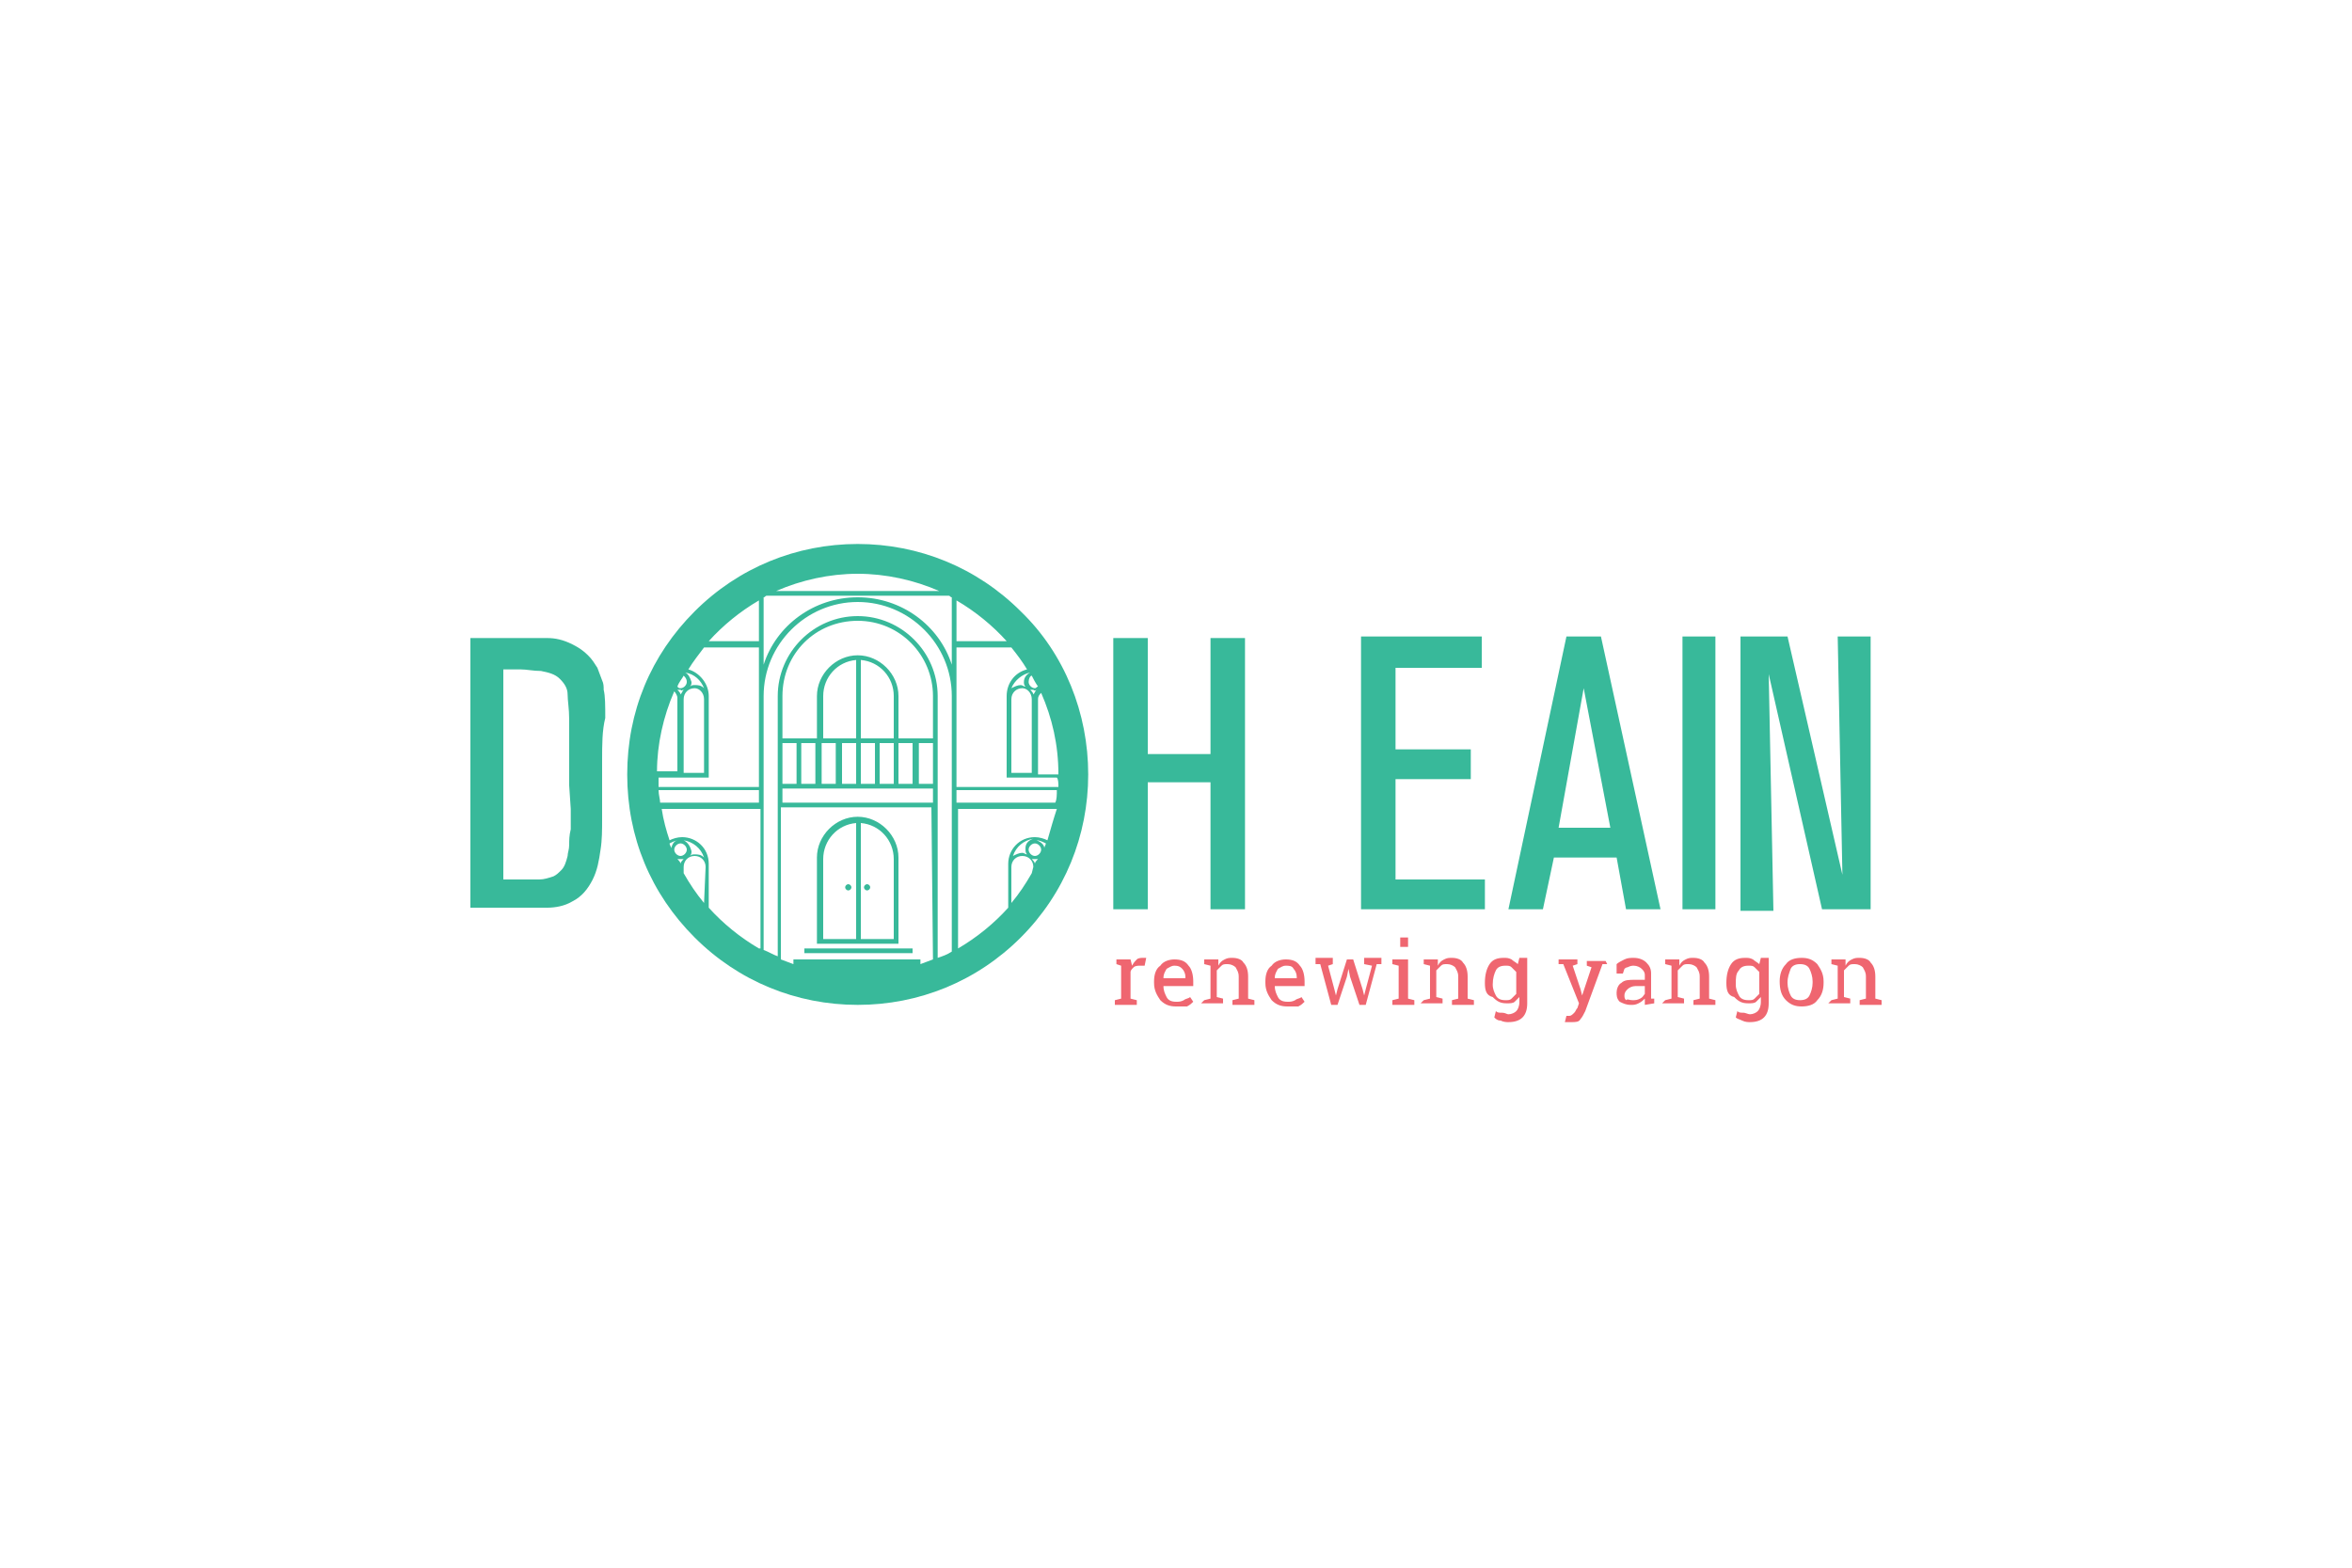 <?xml version="1.0" encoding="UTF-8"?>
<svg enable-background="new 0 0 150 100" version="1.1" viewBox="0 0 150 100" xml:space="preserve" xmlns="http://www.w3.org/2000/svg">
<style type="text/css">
	.st0{fill:#38B99A;}
	.st1{fill:#EF6670;}
</style>
	<path class="st0" d="m67.5 50.2h-6.5v-8.9h3.5c0.4 0.5 0.7 0.9 1 1.4-0.8 0.2-1.3 0.9-1.3 1.7v0.1 0.1 5h3.2c0.1 0.1 0.1 0.4 0.1 0.6m-0.2 1h-6.3v-0.8h6.4c0 0.3 0 0.6-0.1 0.8m-0.5 2.4c-0.2-0.1-0.5-0.2-0.8-0.2-1 0-1.7 0.8-1.7 1.7v0.1 0.1 2.6c-0.9 1-2 1.9-3.2 2.6v-8.9h6.3c-0.2 0.6-0.4 1.3-0.6 2m-0.2 0.5c0-0.2-0.2-0.4-0.5-0.5 0.2 0 0.4 0.1 0.6 0.2 0 0.1-0.1 0.2-0.1 0.3m-0.6 0.5c-0.2 0-0.4-0.2-0.4-0.4s0.2-0.4 0.4-0.4 0.4 0.2 0.4 0.4-0.2 0.4-0.4 0.4m0 0.5c0-0.1-0.1-0.2-0.2-0.3h0.2 0.2c-0.1 0.1-0.2 0.2-0.2 0.3m-0.5-0.6c-0.1 0-0.2-0.1-0.3-0.1-0.2 0-0.4 0.1-0.6 0.2 0.2-0.6 0.7-1 1.3-1.1-0.3 0.1-0.5 0.3-0.5 0.6 0 0.2 0 0.3 0.1 0.4m0.3 1.2c-0.4 0.7-0.8 1.3-1.3 1.9v-2.3c0-0.4 0.3-0.7 0.7-0.7s0.7 0.3 0.7 0.7l-0.1 0.4zm-5.1-13.3c-0.8-2.5-3.2-4.3-6-4.3s-5.2 1.8-6 4.3v-4.3c0.1 0 0.1-0.1 0.2-0.1h11.6c0.1 0 0.1 0.1 0.2 0.1v4.3zm0 18.3c-0.3 0.2-0.6 0.3-0.9 0.4v-16.7c0-2.8-2.3-5.1-5.1-5.1s-5.1 2.3-5.1 5.1v16.6c-0.3-0.1-0.6-0.3-0.9-0.4v-16.2c0-3.3 2.7-6 6-6s6 2.7 6 6v16.3zm-1.2-13.6h-2.2v-2.7c0-1.4-1.2-2.6-2.6-2.6s-2.6 1.2-2.6 2.6v2.7h-2.2v-2.7c0-2.7 2.1-4.8 4.8-4.8s4.8 2.2 4.8 4.8v2.7zm0 2.9h-0.9v-2.6h0.9v2.6zm-2.2-2.6h0.9v2.6h-0.9v-2.6zm-4 2.6h-0.9v-2.6h0.9v2.6zm1.3 0h-0.9v-2.6h0.9v2.6zm0-2.9h-2.1v-2.7c0-1.2 0.9-2.2 2.1-2.3v5zm0.3 0.3h0.9v2.6h-0.9v-2.6zm2.1 2.6h-0.9v-2.6h0.9v2.6zm-2.1-2.9v-5c1.2 0.1 2.1 1.1 2.1 2.3v2.7h-2.1zm-3.8 0.3h0.9v2.6h-0.9v-2.6zm-1.2 0h0.9v2.6h-0.9v-2.6zm9.6 3.8h-9.6v-0.9h9.6v0.9zm0 10c-0.3 0.1-0.5 0.2-0.8 0.3v-0.3h-8.1v0.3c-0.3-0.1-0.5-0.2-0.8-0.3v-9.7h9.6l0.1 9.7zm-11.1-20.3h-3.2c0.9-1 2-1.9 3.2-2.6v2.6zm0 3.5v5.8h-6.4v-0.6h3.2v-5-0.1-0.1c0-0.8-0.6-1.5-1.3-1.7 0.3-0.5 0.7-1 1-1.4h3.5v3.1zm0 6.8h-6.3c0-0.2-0.1-0.5-0.1-0.8h6.4v0.8zm0 9.3c-1.2-0.7-2.3-1.6-3.2-2.6v-2.6-0.1-0.1c0-1-0.8-1.7-1.7-1.7-0.3 0-0.6 0.1-0.8 0.2-0.2-0.6-0.4-1.3-0.5-2h6.3v8.9h-0.1zm-3.5-2.9c-0.5-0.6-0.9-1.2-1.3-1.9v-0.4c0-0.4 0.3-0.7 0.7-0.7s0.7 0.3 0.7 0.7l-0.1 2.3zm-1.5-2.5c0-0.1-0.1-0.2-0.2-0.3h0.2s0.1 0 0.2 0c-0.1 0.1-0.2 0.2-0.2 0.3m0.2-1.5c0.6 0.1 1.1 0.5 1.3 1.1-0.2-0.2-0.4-0.2-0.6-0.2-0.1 0-0.2 0-0.3 0.1 0.1-0.1 0.1-0.2 0.1-0.3-0.1-0.4-0.3-0.6-0.5-0.7m-0.6 0.6c0-0.2 0.2-0.4 0.4-0.4s0.4 0.2 0.4 0.4-0.2 0.4-0.4 0.4-0.4-0.2-0.4-0.4m-0.2-0.1c0-0.1-0.1-0.2-0.1-0.3 0.2-0.1 0.4-0.2 0.6-0.2-0.3 0-0.4 0.2-0.5 0.5m0.2-10c0.1 0.1 0.2 0.3 0.2 0.4v4.7h-1.3c0-1.7 0.4-3.5 1.1-5.1m0.6-0.1c-0.1 0.1-0.1 0.2-0.2 0.3 0-0.1-0.1-0.2-0.2-0.3h0.2c0.1 0.1 0.1 0 0.2 0m0-0.9c0.1 0.1 0.2 0.2 0.2 0.4s-0.2 0.4-0.4 0.4c-0.1 0-0.1 0-0.2-0.1 0.1-0.3 0.3-0.5 0.4-0.7m1.3 1.5v4.7h-1.3v-4.7c0-0.4 0.3-0.7 0.7-0.7 0.3 0 0.6 0.3 0.6 0.7m-1.2-1.7c0.6 0.1 1 0.5 1.2 1-0.2-0.2-0.4-0.2-0.6-0.2-0.1 0-0.2 0-0.3 0.1 0.1-0.1 0.1-0.2 0.1-0.3-0.1-0.3-0.2-0.5-0.4-0.6m11-6.3c1.8 0 3.6 0.4 5.2 1.1h-10.4c1.6-0.7 3.4-1.1 5.2-1.1m6.3 1.7c1.2 0.7 2.3 1.6 3.2 2.6h-3.2v-2.6zm4.7 4.6c-0.2 0.1-0.4 0.3-0.4 0.6 0 0.1 0 0.2 0.1 0.3-0.1 0-0.2-0.1-0.3-0.1-0.2 0-0.4 0.1-0.6 0.2 0.2-0.5 0.7-0.9 1.2-1m0.1 1.7v4.7h-1.3v-4.7c0-0.4 0.3-0.7 0.7-0.7 0.3 0 0.6 0.3 0.6 0.7m0.3-0.6c-0.1 0.1-0.1 0.2-0.2 0.3 0-0.1-0.1-0.2-0.2-0.3h0.2c0.1 0.1 0.2 0 0.2 0m-0.3-0.9c0.1 0.2 0.2 0.4 0.4 0.7-0.1 0-0.1 0.1-0.2 0.1-0.2 0-0.4-0.2-0.4-0.4s0.1-0.4 0.2-0.4m0.4 1.5c0-0.2 0.1-0.3 0.2-0.4 0.7 1.6 1.1 3.3 1.1 5.2h-1.3v-4.8zm-1.1-5.6c-2.8-2.8-6.5-4.3-10.4-4.3s-7.6 1.5-10.4 4.3-4.3 6.4-4.3 10.4 1.5 7.6 4.3 10.4 6.5 4.3 10.4 4.3 7.6-1.5 10.4-4.3 4.3-6.5 4.3-10.4-1.5-7.7-4.3-10.4"/>
	<path class="st0" d="m54.1 56.8c0.1 0 0.2-0.1 0.2-0.2s-0.1-0.2-0.2-0.2-0.2 0.1-0.2 0.2 0.1 0.2 0.2 0.2m-2.8 3.7h6.9v0.3h-6.9v-0.3z"/>
	<path class="st0" d="m57 59.9h-2.1v-7.4c1.2 0.1 2.1 1.1 2.1 2.3v5.1zm-2.4 0h-2.1v-5.1c0-1.2 0.9-2.2 2.1-2.3v7.4zm2.7-5.2c0-1.4-1.2-2.6-2.6-2.6s-2.6 1.2-2.6 2.6v5.5h5.2v-5.5z"/>
	<path class="st0" d="m55.3 56.4c-0.1 0-0.2 0.1-0.2 0.2s0.1 0.2 0.2 0.2 0.2-0.1 0.2-0.2-0.1-0.2-0.2-0.2m-19-6.3v-2.1-2.1c0-0.7-0.1-1.2-0.1-1.6s-0.2-0.7-0.5-1-0.7-0.4-1.2-0.5c-0.5 0-0.9-0.1-1.3-0.1h-1.1v13.4h1.4 0.9c0.3 0 0.6-0.1 0.9-0.2 0.2-0.1 0.3-0.2 0.5-0.4s0.3-0.5 0.4-0.9c0-0.2 0.1-0.4 0.1-0.7s0-0.6 0.1-1v-1.3l-0.1-1.5zm2.1-1.6v1.9 1.9c0 0.6 0 1.3-0.1 1.9-0.1 0.7-0.2 1.3-0.5 1.9s-0.7 1.1-1.3 1.4c-0.5 0.3-1.1 0.4-1.6 0.4h-1.7-3.2v-17.2h3.3 1.6c0.5 0 1 0.1 1.6 0.4 0.4 0.2 0.7 0.4 1 0.7s0.4 0.5 0.6 0.8c0.1 0.3 0.2 0.5 0.3 0.8 0.1 0.2 0.1 0.4 0.1 0.6 0.1 0.4 0.1 1 0.1 1.8-0.2 0.8-0.2 1.7-0.2 2.7m38.8 9.5v-8.1h-4v8.1h-2.2v-17.3h2.2v7.4h4v-7.4h2.2v17.3h-2.2zm9.6 0v-17.4h7.7v2h-5.5v5.2h4.8v1.9h-4.8v6.4h5.7v1.9h-7.9zm14.2-14.1-1.6 8.9h3.3l-1.7-8.9zm2.7 14.1-0.6-3.3h-4l-0.7 3.3h-2.2l3.7-17.4h2.2l3.8 17.4h-2.2zm3.6-17.4h2.1v17.4h-2.1v-17.4zm8.9 17.4-3.4-15 0.3 15.1h-2.1v-17.5h3l3.5 15.2-0.3-15.2h2.1v17.4h-3.1z"/>
	<path class="st1" d="m71.2 61.5v-0.3h0.9l0.1 0.4c0.1-0.2 0.2-0.3 0.3-0.4s0.3-0.1 0.4-0.1h0.1 0.1l-0.1 0.5h-0.3c-0.1 0-0.3 0-0.4 0.1s-0.2 0.2-0.2 0.3v1.7l0.4 0.1v0.3h-1.4v-0.3l0.4-0.1v-2.1l-0.3-0.1zm3.7 0.1c-0.2 0-0.3 0.1-0.5 0.2-0.1 0.2-0.2 0.3-0.2 0.6h1.4v-0.1c0-0.2-0.1-0.4-0.2-0.5s-0.2-0.2-0.5-0.2m0.1 2.6c-0.4 0-0.7-0.1-1-0.4-0.2-0.3-0.4-0.6-0.4-1.1v-0.1c0-0.4 0.1-0.8 0.4-1 0.2-0.3 0.6-0.4 0.9-0.4 0.4 0 0.7 0.1 0.9 0.4 0.2 0.2 0.3 0.6 0.3 1v0.3h-1.9c0 0.3 0.1 0.5 0.2 0.7s0.3 0.3 0.6 0.3c0.2 0 0.3 0 0.5-0.1 0.1-0.1 0.3-0.1 0.4-0.2l0.2 0.3c-0.1 0.1-0.2 0.2-0.4 0.3h-0.7m1.8-0.4 0.4-0.1v-2.1l-0.4-0.1v-0.3h0.9v0.4c0.1-0.2 0.2-0.3 0.4-0.4s0.3-0.1 0.5-0.1c0.3 0 0.6 0.1 0.7 0.3 0.2 0.2 0.3 0.5 0.3 0.9v1.4l0.4 0.1v0.3h-1.4v-0.3l0.4-0.1v-1.4c0-0.3-0.1-0.4-0.2-0.6-0.1-0.1-0.3-0.2-0.5-0.2s-0.3 0-0.4 0.1l-0.3 0.3v1.7l0.4 0.1v0.3h-1.4l0.2-0.2zm5.2-2.2c-0.2 0-0.3 0.1-0.5 0.2-0.1 0.2-0.2 0.3-0.2 0.6h1.4v-0.1c0-0.2-0.1-0.4-0.2-0.5-0.1-0.2-0.3-0.2-0.5-0.2m0.1 2.6c-0.4 0-0.7-0.1-1-0.4-0.2-0.3-0.4-0.6-0.4-1.1v-0.1c0-0.4 0.1-0.8 0.4-1 0.2-0.3 0.6-0.4 0.9-0.4 0.4 0 0.7 0.1 0.9 0.4 0.2 0.2 0.3 0.6 0.3 1v0.3h-1.9c0 0.3 0.1 0.5 0.2 0.7s0.3 0.3 0.6 0.3c0.2 0 0.3 0 0.5-0.1 0.1-0.1 0.3-0.1 0.4-0.2l0.2 0.3c-0.1 0.1-0.2 0.2-0.4 0.3h-0.7m2.9-2.7-0.3 0.1 0.4 1.5 0.1 0.4 0.1-0.4 0.6-1.9h0.4l0.6 1.9 0.1 0.4 0.1-0.4 0.4-1.5-0.5-0.1v-0.4h1.1v0.4h-0.3l-0.7 2.6h-0.4l-0.6-1.8-0.1-0.5-0.1 0.5-0.6 1.8h-0.4l-0.7-2.6h-0.3v-0.4h1.1v0.4zm4.8-1.1h-0.5v-0.6h0.5v0.6zm-1 3.4 0.4-0.1v-2.1l-0.4-0.1v-0.3h1v2.5l0.4 0.1v0.3h-1.4v-0.3zm2 0 0.4-0.1v-2.1l-0.4-0.1v-0.3h0.9v0.4c0.1-0.2 0.2-0.3 0.4-0.4s0.3-0.1 0.5-0.1c0.3 0 0.6 0.1 0.7 0.3 0.2 0.2 0.3 0.5 0.3 0.9v1.4l0.4 0.1v0.3h-1.4v-0.3l0.4-0.1v-1.4c0-0.3-0.1-0.4-0.2-0.6-0.1-0.1-0.3-0.2-0.5-0.2s-0.3 0-0.4 0.1l-0.3 0.3v1.7l0.4 0.1v0.3h-1.4l0.2-0.2zm4.4-1c0 0.3 0.1 0.5 0.2 0.7s0.3 0.3 0.6 0.3c0.2 0 0.3 0 0.4-0.1l0.3-0.3v-1.4l-0.3-0.3c-0.1-0.1-0.2-0.1-0.4-0.1-0.3 0-0.5 0.1-0.6 0.3s-0.2 0.5-0.2 0.9zm-0.5-0.1c0-0.5 0.1-0.9 0.3-1.2s0.5-0.4 0.9-0.4c0.2 0 0.3 0 0.5 0.1 0.1 0.1 0.3 0.2 0.4 0.3l0.1-0.4h0.5v2.9c0 0.4-0.1 0.7-0.3 0.9s-0.5 0.3-0.9 0.3c-0.1 0-0.3 0-0.5-0.1-0.2 0-0.3-0.1-0.4-0.2l0.1-0.4c0.1 0.1 0.2 0.1 0.4 0.1s0.3 0.1 0.4 0.1c0.2 0 0.4-0.1 0.5-0.2s0.2-0.3 0.2-0.6v-0.3l-0.3 0.3c-0.1 0.1-0.3 0.1-0.5 0.1-0.4 0-0.6-0.1-0.9-0.4-0.4-0.1-0.5-0.4-0.5-0.9zm7.8-1.2h-0.3l-1.1 3c-0.1 0.2-0.2 0.4-0.3 0.5-0.1 0.2-0.3 0.2-0.6 0.2h-0.2-0.2l0.1-0.4h0.1 0.1c0.1 0 0.2-0.1 0.3-0.2s0.1-0.2 0.2-0.3l0.1-0.3-1-2.5h-0.3v-0.3h1.2v0.3l-0.3 0.1 0.5 1.5 0.1 0.4 0.6-1.8-0.3-0.1v-0.3h1.2l0.1 0.2zm1.6 2.3c0.2 0 0.3 0 0.5-0.1s0.2-0.2 0.3-0.3v-0.5h-0.6c-0.2 0-0.4 0.1-0.5 0.2s-0.2 0.2-0.2 0.4c0 0.1 0 0.2 0.1 0.3 0.1-0.1 0.2 0 0.4 0m0.8 0.3v-0.2-0.2c-0.1 0.1-0.2 0.2-0.4 0.3s-0.3 0.1-0.5 0.1c-0.3 0-0.5-0.1-0.7-0.2-0.2-0.2-0.2-0.4-0.2-0.6s0.1-0.5 0.3-0.6c0.2-0.2 0.5-0.2 0.9-0.2h0.6v-0.3c0-0.2-0.1-0.3-0.2-0.4s-0.3-0.2-0.5-0.2c-0.1 0-0.2 0-0.4 0.1-0.1 0-0.2 0.1-0.2 0.1l-0.1 0.3h-0.4v-0.6c0.1-0.1 0.3-0.2 0.5-0.3s0.4-0.1 0.6-0.1c0.3 0 0.6 0.1 0.8 0.3s0.3 0.4 0.3 0.7v1.5 0.1h0.2v0.3l-0.6 0.1zm1.3-0.3 0.4-0.1v-2.1l-0.4-0.1v-0.3h0.9v0.4c0.1-0.2 0.2-0.3 0.4-0.4s0.3-0.1 0.5-0.1c0.3 0 0.6 0.1 0.7 0.3 0.2 0.2 0.3 0.5 0.3 0.9v1.4l0.4 0.1v0.3h-1.4v-0.3l0.4-0.1v-1.4c0-0.3-0.1-0.4-0.2-0.6-0.1-0.1-0.3-0.2-0.5-0.2s-0.3 0-0.4 0.1l-0.3 0.3v1.7l0.4 0.1v0.3h-1.4l0.2-0.2zm4.5-1c0 0.3 0.1 0.5 0.2 0.7s0.3 0.3 0.6 0.3c0.2 0 0.3 0 0.4-0.1s0.2-0.2 0.3-0.3v-1.4l-0.3-0.3c-0.1-0.1-0.2-0.1-0.4-0.1-0.3 0-0.5 0.1-0.6 0.3-0.2 0.2-0.2 0.5-0.2 0.9zm-0.6-0.1c0-0.5 0.1-0.9 0.3-1.2s0.5-0.4 0.9-0.4c0.2 0 0.3 0 0.5 0.1 0.1 0.1 0.3 0.2 0.4 0.3l0.1-0.4h0.5v2.9c0 0.4-0.1 0.7-0.3 0.9s-0.5 0.3-0.9 0.3c-0.1 0-0.3 0-0.5-0.1s-0.3-0.1-0.4-0.2l0.1-0.4c0.1 0.1 0.2 0.1 0.4 0.1 0.1 0 0.3 0.1 0.4 0.1 0.2 0 0.4-0.1 0.5-0.2s0.2-0.3 0.2-0.6v-0.3l-0.3 0.3c-0.1 0.1-0.3 0.1-0.5 0.1-0.4 0-0.6-0.1-0.9-0.4-0.4-0.1-0.5-0.4-0.5-0.9zm3.9 0c0 0.3 0.1 0.6 0.2 0.8s0.3 0.3 0.6 0.3 0.5-0.1 0.6-0.3 0.2-0.5 0.2-0.8v-0.1c0-0.3-0.1-0.6-0.2-0.8s-0.3-0.3-0.6-0.3-0.5 0.1-0.6 0.3c-0.1 0.3-0.2 0.5-0.2 0.9zm-0.5-0.1c0-0.4 0.1-0.8 0.4-1.1 0.2-0.3 0.6-0.4 1-0.4s0.7 0.1 1 0.4c0.2 0.3 0.4 0.6 0.4 1.1v0.1c0 0.4-0.1 0.8-0.4 1.1-0.2 0.3-0.6 0.4-1 0.4s-0.7-0.1-1-0.4-0.4-0.7-0.4-1.2zm3.3 1.2 0.4-0.1v-2.1l-0.4-0.1v-0.3h0.9v0.4c0.1-0.2 0.2-0.3 0.4-0.4s0.3-0.1 0.5-0.1c0.3 0 0.6 0.1 0.7 0.3 0.2 0.2 0.3 0.5 0.3 0.9v1.4l0.4 0.1v0.3h-1.4v-0.3l0.4-0.1v-1.4c0-0.3-0.1-0.4-0.2-0.6-0.1-0.1-0.3-0.2-0.5-0.2s-0.3 0-0.4 0.1l-0.3 0.3v1.7l0.4 0.1v0.3h-1.4l0.2-0.2z"/>
</svg>
